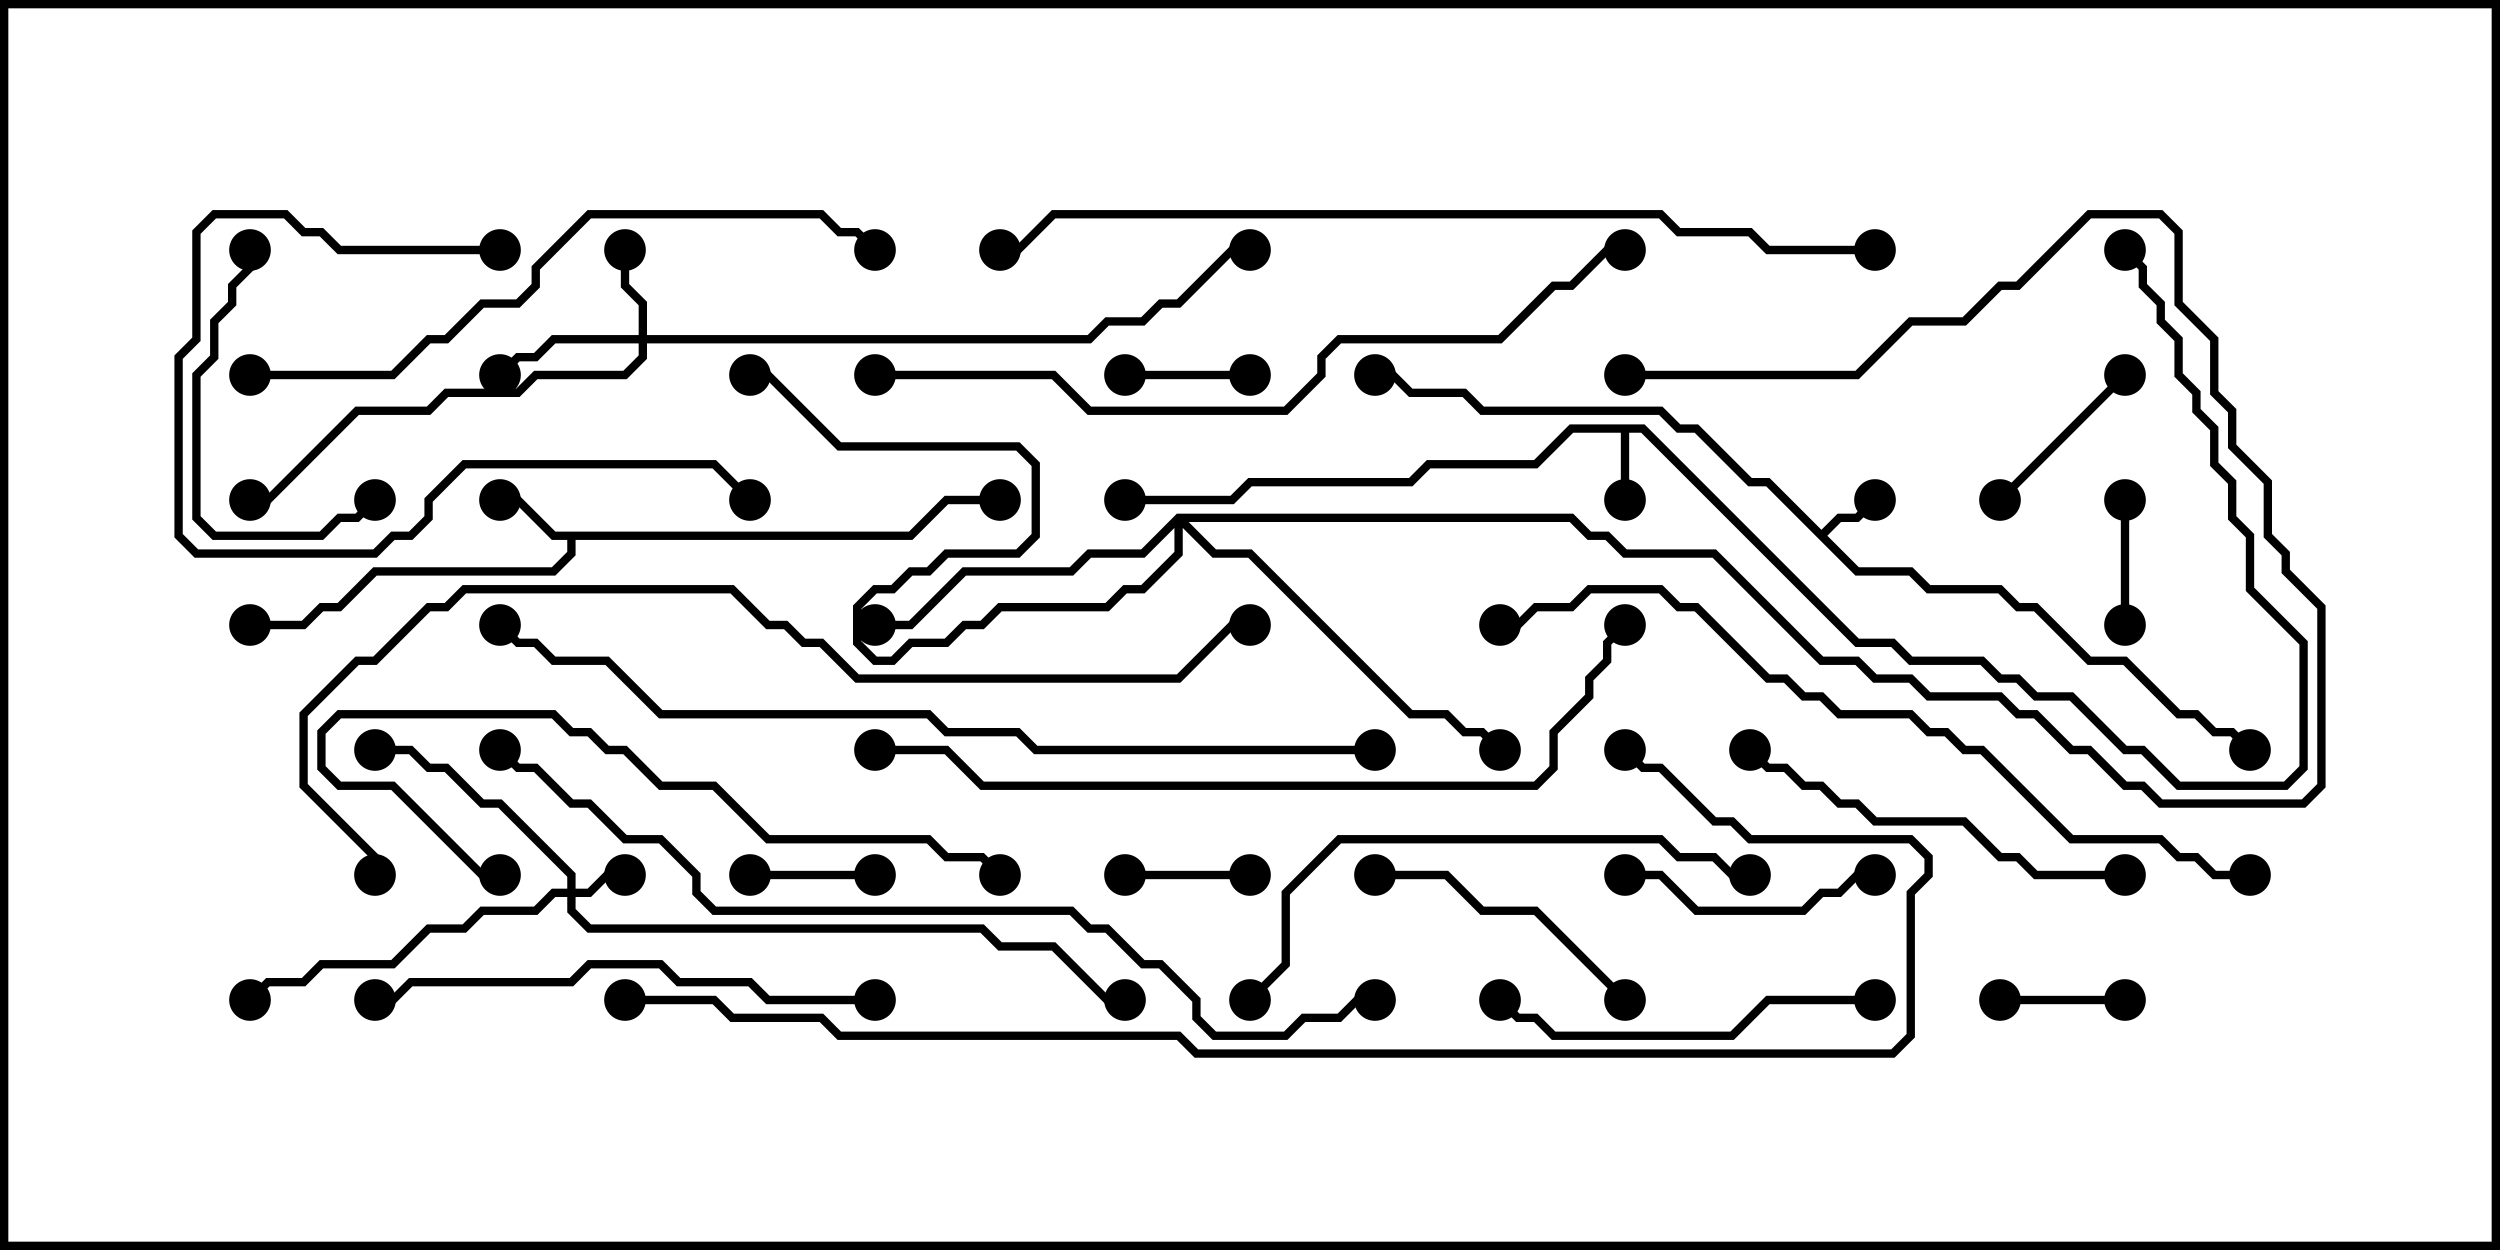 <svg version="1.1" width="30" height="15" xmlns="http://www.w3.org/2000/svg"><path d="M21.857,6.358L22.051,6.164L22.265,6.164L22.465,5.965L22.535,6.035L22.306,6.264L22.092,6.264L21.928,6.429L22.306,6.807L22.949,6.807L23.164,7.021L24.021,7.021L24.235,7.236L24.449,7.236L25.092,7.879L25.521,7.879L26.164,8.521L26.378,8.521L26.592,8.736L26.806,8.736L27.035,8.965L26.965,9.035L26.765,8.836L26.551,8.836L26.336,8.621L26.122,8.621L25.479,7.979L25.051,7.979L24.408,7.336L24.194,7.336L23.979,7.121L23.122,7.121L22.908,6.907L22.265,6.907L21.194,5.836L20.979,5.836L20.336,5.193L20.122,5.193L19.908,4.979L17.765,4.979L17.551,4.764L16.908,4.764L16.694,4.55L16.5,4.55L16.5,4.45L16.735,4.45L16.949,4.664L17.592,4.664L17.806,4.879L19.949,4.879L20.164,5.093L20.378,5.093L21.021,5.736L21.235,5.736z" stroke="none"/><path d="M19.735,5.093L22.306,7.664L22.735,7.664L22.949,7.879L23.806,7.879L24.021,8.093L24.235,8.093L24.449,8.307L24.878,8.307L25.521,8.95L25.735,8.95L26.164,9.379L27.408,9.379L27.593,9.194L27.593,7.735L26.95,7.092L26.95,6.449L26.736,6.235L26.736,5.806L26.521,5.592L26.521,5.164L26.307,4.949L26.307,4.735L26.093,4.521L26.093,4.092L25.879,3.878L25.879,3.664L25.664,3.449L25.664,3.235L25.465,3.035L25.535,2.965L25.764,3.194L25.764,3.408L25.979,3.622L25.979,3.836L26.193,4.051L26.193,4.479L26.407,4.694L26.407,4.908L26.621,5.122L26.621,5.551L26.836,5.765L26.836,6.194L27.05,6.408L27.05,7.051L27.693,7.694L27.693,9.235L27.449,9.479L26.122,9.479L25.694,9.05L25.479,9.05L24.836,8.407L24.408,8.407L24.194,8.193L23.979,8.193L23.765,7.979L22.908,7.979L22.694,7.764L22.265,7.764L19.694,5.193L19.55,5.193L19.55,6L19.45,6L19.45,5.193L18.878,5.193L18.449,5.621L17.164,5.621L16.949,5.836L15.021,5.836L14.806,6.05L13.5,6.05L13.5,5.95L14.765,5.95L14.979,5.736L16.908,5.736L17.122,5.521L18.408,5.521L18.836,5.093z" stroke="none"/><path d="M10.908,6.379L11.336,5.95L12,5.95L12,6.05L11.378,6.05L10.949,6.479L6.907,6.479L6.907,6.664L6.664,6.907L4.521,6.907L4.092,7.336L3.878,7.336L3.664,7.55L3,7.55L3,7.45L3.622,7.45L3.836,7.236L4.051,7.236L4.479,6.807L6.622,6.807L6.807,6.622L6.807,6.479L6.622,6.479L6.194,6.05L6,6.05L6,5.95L6.235,5.95L6.664,6.379z" stroke="none"/><path d="M6.807,10.664L6.807,10.521L5.979,9.693L5.765,9.693L5.336,9.264L5.122,9.264L4.908,9.05L4.5,9.05L4.5,8.95L4.949,8.95L5.164,9.164L5.378,9.164L5.806,9.593L6.021,9.593L6.907,10.479L6.907,10.664L7.051,10.664L7.265,10.45L7.5,10.45L7.5,10.55L7.306,10.55L7.092,10.764L6.907,10.764L6.907,10.908L7.092,11.093L11.806,11.093L12.021,11.307L12.664,11.307L13.306,11.95L13.5,11.95L13.5,12.05L13.265,12.05L12.622,11.407L11.979,11.407L11.765,11.193L7.051,11.193L6.807,10.949L6.807,10.764L6.664,10.764L6.449,10.979L5.806,10.979L5.592,11.193L5.164,11.193L4.735,11.621L3.878,11.621L3.664,11.836L3.235,11.836L3.035,12.035L2.965,11.965L3.194,11.736L3.622,11.736L3.836,11.521L4.694,11.521L5.122,11.093L5.551,11.093L5.765,10.879L6.408,10.879L6.622,10.664z" stroke="none"/><path d="M7.664,4.021L7.664,3.664L7.45,3.449L7.45,3L7.55,3L7.55,3.408L7.764,3.622L7.764,4.021L13.051,4.021L13.265,3.807L13.694,3.807L13.908,3.593L14.122,3.593L14.765,2.95L15,2.95L15,3.05L14.806,3.05L14.164,3.693L13.949,3.693L13.735,3.907L13.306,3.907L13.092,4.121L7.764,4.121L7.764,4.306L7.521,4.55L6.449,4.55L6.235,4.764L5.378,4.764L5.164,4.979L4.306,4.979L3.235,6.05L3,6.05L3,5.95L3.194,5.95L4.265,4.879L5.122,4.879L5.336,4.664L6.194,4.664L6.408,4.45L7.479,4.45L7.664,4.265L7.664,4.121L6.664,4.121L6.449,4.336L6.235,4.336L6.035,4.535L5.965,4.465L6.194,4.236L6.408,4.236L6.622,4.021z" stroke="none"/><path d="M14.122,6.164L18.878,6.164L19.092,6.379L19.306,6.379L19.521,6.593L20.592,6.593L21.878,7.879L22.306,7.879L22.521,8.093L22.949,8.093L23.164,8.307L24.021,8.307L24.235,8.521L24.449,8.521L24.878,8.95L25.092,8.95L25.521,9.379L25.735,9.379L25.949,9.593L27.622,9.593L27.807,9.408L27.807,7.306L27.379,6.878L27.379,6.664L27.164,6.449L27.164,5.806L26.736,5.378L26.736,4.949L26.521,4.735L26.521,4.092L26.093,3.664L26.093,2.806L25.908,2.621L25.092,2.621L24.235,3.479L24.021,3.479L23.592,3.907L22.949,3.907L22.306,4.55L19.5,4.55L19.5,4.45L22.265,4.45L22.908,3.807L23.551,3.807L23.979,3.379L24.194,3.379L25.051,2.521L25.949,2.521L26.193,2.765L26.193,3.622L26.621,4.051L26.621,4.694L26.836,4.908L26.836,5.336L27.264,5.765L27.264,6.408L27.479,6.622L27.479,6.836L27.907,7.265L27.907,9.449L27.664,9.693L25.908,9.693L25.694,9.479L25.479,9.479L25.051,9.05L24.836,9.05L24.408,8.621L24.194,8.621L23.979,8.407L23.122,8.407L22.908,8.193L22.479,8.193L22.265,7.979L21.836,7.979L20.551,6.693L19.479,6.693L19.265,6.479L19.051,6.479L18.836,6.264L14.264,6.264L14.592,6.593L15.021,6.593L16.949,8.521L17.378,8.521L17.592,8.736L17.806,8.736L18.035,8.965L17.965,9.035L17.765,8.836L17.551,8.836L17.336,8.621L16.908,8.621L14.979,6.693L14.551,6.693L14.193,6.335L14.193,6.664L13.735,7.121L13.521,7.121L13.306,7.336L12.021,7.336L11.806,7.55L11.592,7.55L11.378,7.764L10.949,7.764L10.735,7.979L10.479,7.979L10.236,7.735L10.236,7.265L10.479,7.021L10.694,7.021L10.908,6.807L11.122,6.807L11.336,6.593L12.194,6.593L12.379,6.408L12.379,5.592L12.194,5.407L10.051,5.407L9.194,4.55L9,4.55L9,4.45L9.235,4.45L10.092,5.307L12.235,5.307L12.479,5.551L12.479,6.449L12.235,6.693L11.378,6.693L11.164,6.907L10.949,6.907L10.735,7.121L10.521,7.121L10.336,7.306L10.336,7.694L10.521,7.879L10.694,7.879L10.908,7.664L11.336,7.664L11.551,7.45L11.765,7.45L11.979,7.236L13.265,7.236L13.479,7.021L13.694,7.021L14.093,6.622L14.093,6.335L13.735,6.693L13.092,6.693L12.878,6.907L11.592,6.907L10.949,7.55L10.5,7.55L10.5,7.45L10.908,7.45L11.551,6.807L12.836,6.807L13.051,6.593L13.694,6.593z" stroke="none"/><path d="M13.5,10.55L13.5,10.45L15,10.45L15,10.55z" stroke="none"/><path d="M10.5,10.45L10.5,10.55L9,10.55L9,10.45z" stroke="none"/><path d="M24,12.05L24,11.95L25.5,11.95L25.5,12.05z" stroke="none"/><path d="M13.5,4.55L13.5,4.45L15,4.45L15,4.55z" stroke="none"/><path d="M25.55,7.5L25.45,7.5L25.45,6L25.55,6z" stroke="none"/><path d="M24.035,6.035L23.965,5.965L25.465,4.465L25.535,4.535z" stroke="none"/><path d="M19.5,10.55L19.5,10.45L19.949,10.45L20.378,10.879L21.622,10.879L21.836,10.664L22.051,10.664L22.265,10.45L22.5,10.45L22.5,10.55L22.306,10.55L22.092,10.764L21.878,10.764L21.664,10.979L20.336,10.979L19.908,10.55z" stroke="none"/><path d="M19.535,11.965L19.465,12.035L18.408,10.979L17.765,10.979L17.336,10.55L16.5,10.55L16.5,10.45L17.378,10.45L17.806,10.879L18.449,10.879z" stroke="none"/><path d="M4.465,5.965L4.535,6.035L4.306,6.264L4.092,6.264L3.878,6.479L2.551,6.479L2.307,6.235L2.307,4.479L2.521,4.265L2.521,3.836L2.736,3.622L2.736,3.408L2.95,3.194L2.95,3L3.05,3L3.05,3.235L2.836,3.449L2.836,3.664L2.621,3.878L2.621,4.306L2.407,4.521L2.407,6.194L2.592,6.379L3.836,6.379L4.051,6.164L4.265,6.164z" stroke="none"/><path d="M6,2.95L6,3.05L4.051,3.05L3.836,2.836L3.622,2.836L3.408,2.621L2.592,2.621L2.407,2.806L2.407,4.092L2.193,4.306L2.193,6.408L2.378,6.593L4.479,6.593L4.694,6.379L4.908,6.379L5.093,6.194L5.093,5.979L5.551,5.521L8.592,5.521L9.035,5.965L8.965,6.035L8.551,5.621L5.592,5.621L5.193,6.021L5.193,6.235L4.949,6.479L4.735,6.479L4.521,6.693L2.336,6.693L2.093,6.449L2.093,4.265L2.307,4.051L2.307,2.765L2.551,2.521L3.449,2.521L3.664,2.736L3.878,2.736L4.092,2.95z" stroke="none"/><path d="M22.5,11.95L22.5,12.05L21.235,12.05L20.806,12.479L18.622,12.479L18.408,12.264L18.194,12.264L17.965,12.035L18.035,11.965L18.235,12.164L18.449,12.164L18.664,12.379L20.765,12.379L21.194,11.95z" stroke="none"/><path d="M20.965,9.035L21.035,8.965L21.235,9.164L21.449,9.164L21.664,9.379L21.878,9.379L22.092,9.593L22.306,9.593L22.521,9.807L23.592,9.807L24.021,10.236L24.235,10.236L24.449,10.45L25.5,10.45L25.5,10.55L24.408,10.55L24.194,10.336L23.979,10.336L23.551,9.907L22.479,9.907L22.265,9.693L22.051,9.693L21.836,9.479L21.622,9.479L21.408,9.264L21.194,9.264z" stroke="none"/><path d="M12.035,10.465L11.965,10.535L11.765,10.336L11.336,10.336L11.122,10.121L9.194,10.121L8.551,9.479L7.908,9.479L7.479,9.05L7.265,9.05L7.051,8.836L6.836,8.836L6.622,8.621L4.092,8.621L3.907,8.806L3.907,9.194L4.092,9.379L4.735,9.379L5.806,10.45L6,10.45L6,10.55L5.765,10.55L4.694,9.479L4.051,9.479L3.807,9.235L3.807,8.765L4.051,8.521L6.664,8.521L6.878,8.736L7.092,8.736L7.306,8.95L7.521,8.95L7.949,9.379L8.592,9.379L9.235,10.021L11.164,10.021L11.378,10.236L11.806,10.236z" stroke="none"/><path d="M10.5,11.95L10.5,12.05L9.194,12.05L8.979,11.836L8.122,11.836L7.908,11.621L7.092,11.621L6.878,11.836L4.949,11.836L4.735,12.05L4.5,12.05L4.5,11.95L4.694,11.95L4.908,11.736L6.836,11.736L7.051,11.521L7.949,11.521L8.164,11.736L9.021,11.736L9.235,11.95z" stroke="none"/><path d="M21,10.45L21,10.55L20.765,10.55L20.551,10.336L20.122,10.336L19.908,10.121L16.092,10.121L15.479,10.735L15.479,11.592L15.035,12.035L14.965,11.965L15.379,11.551L15.379,10.694L16.051,10.021L19.949,10.021L20.164,10.236L20.592,10.236L20.806,10.45z" stroke="none"/><path d="M3,4.55L3,4.45L4.694,4.45L5.122,4.021L5.336,4.021L5.765,3.593L6.194,3.593L6.379,3.408L6.379,3.194L7.051,2.521L9.878,2.521L10.092,2.736L10.306,2.736L10.535,2.965L10.465,3.035L10.265,2.836L10.051,2.836L9.836,2.621L7.092,2.621L6.479,3.235L6.479,3.449L6.235,3.693L5.806,3.693L5.378,4.121L5.164,4.121L4.735,4.55z" stroke="none"/><path d="M19.465,7.465L19.535,7.535L19.336,7.735L19.336,7.949L19.121,8.164L19.121,8.378L18.693,8.806L18.693,9.235L18.449,9.479L11.765,9.479L11.336,9.05L10.5,9.05L10.5,8.95L11.378,8.95L11.806,9.379L18.408,9.379L18.593,9.194L18.593,8.765L19.021,8.336L19.021,8.122L19.236,7.908L19.236,7.694z" stroke="none"/><path d="M10.5,4.55L10.5,4.45L12.664,4.45L13.092,4.879L15.408,4.879L15.807,4.479L15.807,4.265L16.051,4.021L17.979,4.021L18.622,3.379L18.836,3.379L19.265,2.95L19.5,2.95L19.5,3.05L19.306,3.05L18.878,3.479L18.664,3.479L18.021,4.121L16.092,4.121L15.907,4.306L15.907,4.521L15.449,4.979L13.051,4.979L12.622,4.55z" stroke="none"/><path d="M27,10.45L27,10.55L26.551,10.55L26.336,10.336L26.122,10.336L25.908,10.121L24.836,10.121L23.765,9.05L23.551,9.05L23.336,8.836L23.122,8.836L22.908,8.621L22.051,8.621L21.836,8.407L21.622,8.407L21.408,8.193L21.194,8.193L20.336,7.336L20.122,7.336L19.908,7.121L19.092,7.121L18.878,7.336L18.449,7.336L18.235,7.55L18,7.55L18,7.45L18.194,7.45L18.408,7.236L18.836,7.236L19.051,7.021L19.949,7.021L20.164,7.236L20.378,7.236L21.235,8.093L21.449,8.093L21.664,8.307L21.878,8.307L22.092,8.521L22.949,8.521L23.164,8.736L23.378,8.736L23.592,8.95L23.806,8.95L24.878,10.021L25.949,10.021L26.164,10.236L26.378,10.236L26.592,10.45z" stroke="none"/><path d="M22.5,2.95L22.5,3.05L21.194,3.05L20.979,2.836L20.122,2.836L19.908,2.621L12.664,2.621L12.235,3.05L12,3.05L12,2.95L12.194,2.95L12.622,2.521L19.949,2.521L20.164,2.736L21.021,2.736L21.235,2.95z" stroke="none"/><path d="M16.5,8.95L16.5,9.05L12.408,9.05L12.194,8.836L11.336,8.836L11.122,8.621L7.908,8.621L7.265,7.979L6.622,7.979L6.408,7.764L6.194,7.764L5.965,7.535L6.035,7.465L6.235,7.664L6.449,7.664L6.664,7.879L7.306,7.879L7.949,8.521L11.164,8.521L11.378,8.736L12.235,8.736L12.449,8.95z" stroke="none"/><path d="M4.55,10.5L4.45,10.5L4.45,10.306L3.593,9.449L3.593,8.551L4.265,7.879L4.479,7.879L5.122,7.236L5.336,7.236L5.551,7.021L8.806,7.021L9.235,7.45L9.449,7.45L9.664,7.664L9.878,7.664L10.306,8.093L14.122,8.093L14.765,7.45L15,7.45L15,7.55L14.806,7.55L14.164,8.193L10.265,8.193L9.836,7.764L9.622,7.764L9.408,7.55L9.194,7.55L8.765,7.121L5.592,7.121L5.378,7.336L5.164,7.336L4.521,7.979L4.306,7.979L3.693,8.592L3.693,9.408L4.55,10.265z" stroke="none"/><path d="M16.5,11.95L16.5,12.05L16.306,12.05L16.092,12.264L15.664,12.264L15.449,12.479L14.551,12.479L14.307,12.235L14.307,12.021L13.908,11.621L13.694,11.621L13.265,11.193L13.051,11.193L12.836,10.979L8.551,10.979L8.307,10.735L8.307,10.521L7.908,10.121L7.479,10.121L7.051,9.693L6.836,9.693L6.408,9.264L6.194,9.264L5.965,9.035L6.035,8.965L6.235,9.164L6.449,9.164L6.878,9.593L7.092,9.593L7.521,10.021L7.949,10.021L8.407,10.479L8.407,10.694L8.592,10.879L12.878,10.879L13.092,11.093L13.306,11.093L13.735,11.521L13.949,11.521L14.407,11.979L14.407,12.194L14.592,12.379L15.408,12.379L15.622,12.164L16.051,12.164L16.265,11.95z" stroke="none"/><path d="M7.5,12.05L7.5,11.95L8.592,11.95L8.806,12.164L9.878,12.164L10.092,12.379L14.164,12.379L14.378,12.593L22.694,12.593L22.879,12.408L22.879,10.694L23.093,10.479L23.093,10.306L22.908,10.121L20.979,10.121L20.765,9.907L20.551,9.907L19.908,9.264L19.694,9.264L19.465,9.035L19.535,8.965L19.735,9.164L19.949,9.164L20.592,9.807L20.806,9.807L21.021,10.021L22.949,10.021L23.193,10.265L23.193,10.521L22.979,10.735L22.979,12.449L22.735,12.693L14.336,12.693L14.122,12.479L10.051,12.479L9.836,12.264L8.765,12.264L8.551,12.05z" stroke="none"/><circle cx="22.5" cy="6" r="0.25" stroke-width="0" fill="#000" /><circle cx="16.5" cy="4.5" r="0.25" stroke-width="0" fill="#000" /><circle cx="27" cy="9" r="0.25" stroke-width="0" fill="#000" /><circle cx="19.5" cy="6" r="0.25" stroke-width="0" fill="#000" /><circle cx="13.5" cy="6" r="0.25" stroke-width="0" fill="#000" /><circle cx="25.5" cy="3" r="0.25" stroke-width="0" fill="#000" /><circle cx="6" cy="6" r="0.25" stroke-width="0" fill="#000" /><circle cx="3" cy="7.5" r="0.25" stroke-width="0" fill="#000" /><circle cx="12" cy="6" r="0.25" stroke-width="0" fill="#000" /><circle cx="7.5" cy="10.5" r="0.25" stroke-width="0" fill="#000" /><circle cx="4.5" cy="9" r="0.25" stroke-width="0" fill="#000" /><circle cx="3" cy="12" r="0.25" stroke-width="0" fill="#000" /><circle cx="13.5" cy="12" r="0.25" stroke-width="0" fill="#000" /><circle cx="7.5" cy="3" r="0.25" stroke-width="0" fill="#000" /><circle cx="6" cy="4.5" r="0.25" stroke-width="0" fill="#000" /><circle cx="3" cy="6" r="0.25" stroke-width="0" fill="#000" /><circle cx="15" cy="3" r="0.25" stroke-width="0" fill="#000" /><circle cx="10.5" cy="7.5" r="0.25" stroke-width="0" fill="#000" /><circle cx="18" cy="9" r="0.25" stroke-width="0" fill="#000" /><circle cx="9" cy="4.5" r="0.25" stroke-width="0" fill="#000" /><circle cx="19.5" cy="4.5" r="0.25" stroke-width="0" fill="#000" /><circle cx="13.5" cy="10.5" r="0.25" stroke-width="0" fill="#000" /><circle cx="15" cy="10.5" r="0.25" stroke-width="0" fill="#000" /><circle cx="10.5" cy="10.5" r="0.25" stroke-width="0" fill="#000" /><circle cx="9" cy="10.5" r="0.25" stroke-width="0" fill="#000" /><circle cx="24" cy="12" r="0.25" stroke-width="0" fill="#000" /><circle cx="25.5" cy="12" r="0.25" stroke-width="0" fill="#000" /><circle cx="13.5" cy="4.5" r="0.25" stroke-width="0" fill="#000" /><circle cx="15" cy="4.5" r="0.25" stroke-width="0" fill="#000" /><circle cx="25.5" cy="7.5" r="0.25" stroke-width="0" fill="#000" /><circle cx="25.5" cy="6" r="0.25" stroke-width="0" fill="#000" /><circle cx="24" cy="6" r="0.25" stroke-width="0" fill="#000" /><circle cx="25.5" cy="4.5" r="0.25" stroke-width="0" fill="#000" /><circle cx="19.5" cy="10.5" r="0.25" stroke-width="0" fill="#000" /><circle cx="22.5" cy="10.5" r="0.25" stroke-width="0" fill="#000" /><circle cx="19.5" cy="12" r="0.25" stroke-width="0" fill="#000" /><circle cx="16.5" cy="10.5" r="0.25" stroke-width="0" fill="#000" /><circle cx="4.5" cy="6" r="0.25" stroke-width="0" fill="#000" /><circle cx="3" cy="3" r="0.25" stroke-width="0" fill="#000" /><circle cx="6" cy="3" r="0.25" stroke-width="0" fill="#000" /><circle cx="9" cy="6" r="0.25" stroke-width="0" fill="#000" /><circle cx="22.5" cy="12" r="0.25" stroke-width="0" fill="#000" /><circle cx="18" cy="12" r="0.25" stroke-width="0" fill="#000" /><circle cx="21" cy="9" r="0.25" stroke-width="0" fill="#000" /><circle cx="25.5" cy="10.5" r="0.25" stroke-width="0" fill="#000" /><circle cx="12" cy="10.5" r="0.25" stroke-width="0" fill="#000" /><circle cx="6" cy="10.5" r="0.25" stroke-width="0" fill="#000" /><circle cx="10.5" cy="12" r="0.25" stroke-width="0" fill="#000" /><circle cx="4.5" cy="12" r="0.25" stroke-width="0" fill="#000" /><circle cx="21" cy="10.5" r="0.25" stroke-width="0" fill="#000" /><circle cx="15" cy="12" r="0.25" stroke-width="0" fill="#000" /><circle cx="3" cy="4.5" r="0.25" stroke-width="0" fill="#000" /><circle cx="10.5" cy="3" r="0.25" stroke-width="0" fill="#000" /><circle cx="19.5" cy="7.5" r="0.25" stroke-width="0" fill="#000" /><circle cx="10.5" cy="9" r="0.25" stroke-width="0" fill="#000" /><circle cx="10.5" cy="4.5" r="0.25" stroke-width="0" fill="#000" /><circle cx="19.5" cy="3" r="0.25" stroke-width="0" fill="#000" /><circle cx="27" cy="10.5" r="0.25" stroke-width="0" fill="#000" /><circle cx="18" cy="7.5" r="0.25" stroke-width="0" fill="#000" /><circle cx="22.5" cy="3" r="0.25" stroke-width="0" fill="#000" /><circle cx="12" cy="3" r="0.25" stroke-width="0" fill="#000" /><circle cx="16.5" cy="9" r="0.25" stroke-width="0" fill="#000" /><circle cx="6" cy="7.5" r="0.25" stroke-width="0" fill="#000" /><circle cx="4.5" cy="10.5" r="0.25" stroke-width="0" fill="#000" /><circle cx="15" cy="7.5" r="0.25" stroke-width="0" fill="#000" /><circle cx="16.5" cy="12" r="0.25" stroke-width="0" fill="#000" /><circle cx="6" cy="9" r="0.25" stroke-width="0" fill="#000" /><circle cx="7.5" cy="12" r="0.25" stroke-width="0" fill="#000" /><circle cx="19.5" cy="9" r="0.25" stroke-width="0" fill="#000" /><rect x="0" y="0" width="30" height="15" stroke-width="0.2" stroke="#000" fill="none" /></svg>